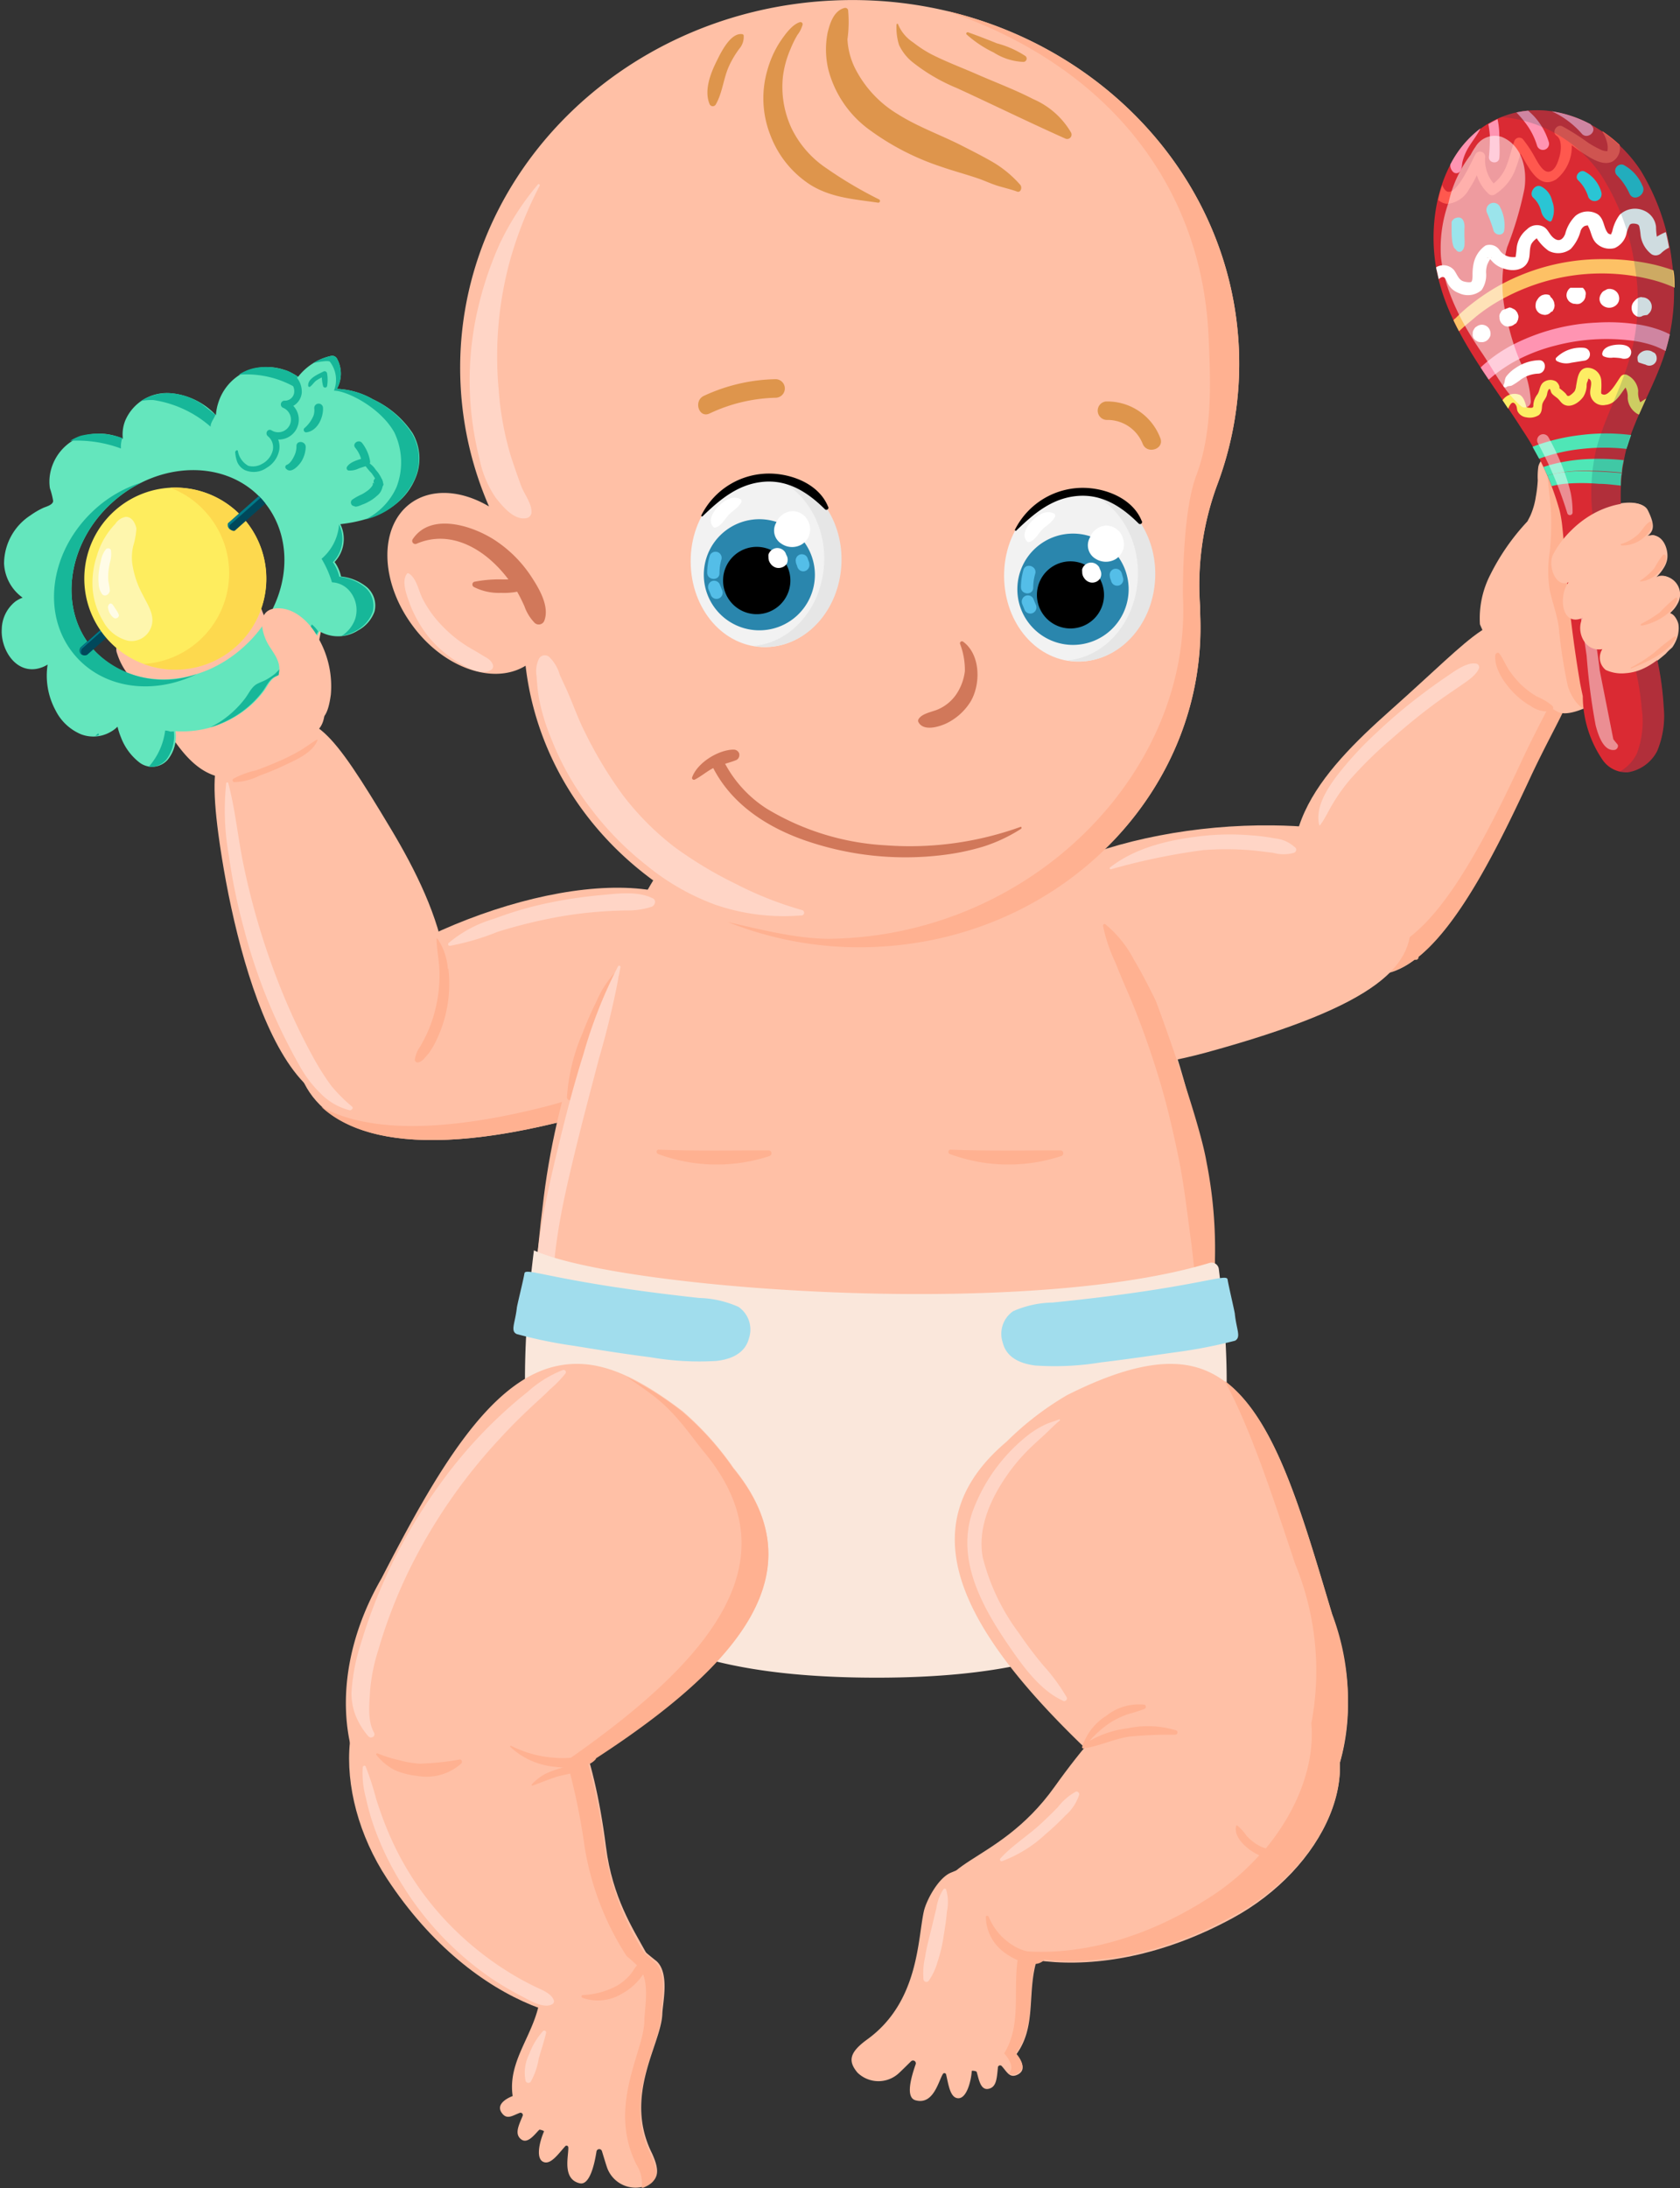 <svg id="Слой_1" data-name="Слой 1" xmlns="http://www.w3.org/2000/svg" viewBox="0 0 161.23 209.93"><rect x="0" y="0" width="161.23" height="209.93" fill="#333333" stroke="none"/><defs><style>.cls-1{fill:#ffc0a6;}.cls-2{fill:#ffb191;}.cls-3{fill:#ffd5c6;}.cls-4{fill:#d1785a;}.cls-5{fill:#f2f2f2;}.cls-6{fill:#e6e6e6;}.cls-7{fill:#2a86ad;}.cls-21,.cls-29,.cls-8{fill:#fff;}.cls-9{fill:#54bee8;}.cls-10{fill:#de954c;}.cls-11{fill:#fae7db;}.cls-12{fill:#a1dded;}.cls-13{fill:#da2a33;}.cls-14{fill:#ff94b2;}.cls-15{fill:#fdc165;}.cls-16{fill:#2ac5d4;}.cls-17{fill:#fded64;}.cls-18{fill:#ff584e;}.cls-19{fill:#4fe6b6;}.cls-20,.cls-25{fill:#00485b;}.cls-20{opacity:0.19;}.cls-21,.cls-26{opacity:0.53;}.cls-22{opacity:0.47;}.cls-23{fill:#64e6bd;}.cls-24{fill:#17b799;}.cls-26{fill:#00a7af;}.cls-27{fill:#feed5e;}.cls-28{fill:#fdd94e;}.cls-29{opacity:0.49;}.cls-30{opacity:0.71;}</style></defs><path class="cls-1" d="M748.82,354.46c3.81-8.14,4.41-12.15.61-14.58s-5.25.09-13.77,7.67c-6.76,6-12.9,12.76-6.87,21.54C736.39,380.16,744.07,364.62,748.82,354.46Z" transform="translate(-602.21 -279.41)"/><path class="cls-2" d="M752.62,343c-.29,1.86-2.08,4.51-4.33,9.32-3.07,6.57-7.36,15.38-12.06,17.81l-.46-.21a11.54,11.54,0,0,1-2.38-1.6,15.74,15.74,0,0,1-3.38-4.62.06.06,0,0,0-.12,0,8.72,8.72,0,0,0,2.86,5.23,11.26,11.26,0,0,0,2.27,1.67c-2.57,2.54-7.85,5-17.5,7.6-10.29,2.83-19.46,2-22-4.9,1.42,8.79,11.33,10.09,22.59,7,9.7-2.66,15-5.1,17.54-7.65a7,7,0,0,0,2.29-1.16l.23,0a.27.27,0,0,0,.18-.28c4.1-3.31,7.8-10.94,10.53-16.78C752.08,347.49,754.35,345.05,752.62,343Z" transform="translate(-602.21 -279.41)"/><path class="cls-1" d="M752.79,323.82a4.22,4.22,0,0,1,1.17,4.37,9,9,0,0,1,.85.57c2.16-1.26,4.88-1.54,5.42-.44.79,1.6.51,2.08-.17,2.58a2.13,2.13,0,0,1,.58-.13.47.47,0,0,1,.31,0c.93.23,1.32,1.61,1.11,2.4a2.93,2.93,0,0,1-.31.7,4.28,4.28,0,0,1-.48.64l-.28.32-.11.11a2.34,2.34,0,0,1,.5-.25,1.2,1.2,0,0,1,.65,0,1.77,1.77,0,0,1,1.13,2.46,3.23,3.23,0,0,1-.44.67,4.27,4.27,0,0,1-.36.38.92.92,0,0,1,.28.14l0,0a1.41,1.41,0,0,1,.33.4,2.25,2.25,0,0,1,.21.53,2.56,2.56,0,0,1,0,.73,2.72,2.72,0,0,1-.21.79,3.93,3.93,0,0,1-.39.69,6.34,6.34,0,0,1-.51.65c-.09.11-7.78,6.57-10.27,5.62a17,17,0,0,1-2.5-1.63,19.33,19.33,0,0,1-4.06-4.81,17.55,17.55,0,0,1-1-2,9.14,9.14,0,0,1,1-4.77,21.42,21.42,0,0,1,3.56-5.11c.09-.18.19-.36.28-.55a7,7,0,0,0,.52-1.8,12.31,12.31,0,0,0,.19-1.59,6.65,6.65,0,0,1,.06-1.34C750.26,322.7,751.93,323.14,752.79,323.82Z" transform="translate(-602.21 -279.41)"/><path class="cls-1" d="M639.66,371.14c-10.16,5.8-10.32,6.76-8.6,11.4s8.08,8.63,24.67,4.57c11.38-2.78,19.43-8.77,16.31-17.19S652.34,363.9,639.66,371.14Z" transform="translate(-602.21 -279.41)"/><path class="cls-2" d="M672,369.92a7.12,7.12,0,0,0-3.5-3.88,6.8,6.8,0,0,1,1.64,2.53c3.11,8.42-4.94,14.41-16.31,17.19-10.64,2.6-17.08,1.9-20.78-.16,3.22,3,9.92,4.62,22.64,1.51C667.11,384.33,675.16,378.34,672,369.92Z" transform="translate(-602.21 -279.41)"/><path class="cls-1" d="M724.33,358.6c11.7.13,12.43,3.6,13.18,8.5s-3,8.75-19.46,13.27c-11.3,3.09-21.24,1.77-22.61-7.1S709.73,358.43,724.33,358.6Z" transform="translate(-602.21 -279.41)"/><path class="cls-1" d="M623.17,359.45c-1.19-8.9.51-9.57,4.87-10.75s5.85.5,11.71,10.28c4.65,7.77,9,18,.67,24.62C629.85,391.89,624.66,370.57,623.17,359.45Z" transform="translate(-602.21 -279.41)"/><path class="cls-1" d="M718.13,394.22c-2.69-21.57-16.79-47.1-31.86-47.1s-29.17,25.53-31.87,47.1c-3.25,26-.47,40.7,31.87,40.7S721.38,420.19,718.13,394.22Z" transform="translate(-602.21 -279.41)"/><path class="cls-2" d="M676,389.78c-3.53,0-7,.07-10.57-.07-.25,0-.27.34-.06.42a16.17,16.17,0,0,0,10.7.19A.28.28,0,0,0,676,389.78Z" transform="translate(-602.21 -279.41)"/><path class="cls-2" d="M704,389.78c-3.53,0-7.05.07-10.57-.07-.25,0-.27.34-.06.42a16.17,16.17,0,0,0,10.7.19A.28.28,0,0,0,704,389.78Z" transform="translate(-602.21 -279.41)"/><path class="cls-2" d="M718,390.9c-.73-4.28-4.76-15.25-4.88-15.49-.65-1.33-1.33-2.66-2.09-3.93a11,11,0,0,0-2.73-3.39.15.15,0,0,0-.23.15,15.17,15.17,0,0,0,1.2,3.55c.47,1.22,1,2.41,1.52,3.63,1,2.42,1.86,4.88,2.62,7.36s1.36,5.06,1.89,7.63.82,5.16,1.17,7.75c.39,2.91.61,5.83.93,8.73,0,.37.66.41.73.05A43,43,0,0,0,718,390.9Z" transform="translate(-602.21 -279.41)"/><path class="cls-1" d="M754.14,330.53h0S754.13,330.51,754.14,330.53Z" transform="translate(-602.21 -279.41)"/><path class="cls-2" d="M632.64,350.37c-.59.33-1.11.76-1.7,1.09a19,19,0,0,1-2,1c-.72.31-1.45.61-2.19.87a8,8,0,0,0-2.12.78.18.18,0,0,0,.1.34,5.71,5.71,0,0,0,2.4-.63c.76-.27,1.5-.57,2.22-.91,1.13-.54,2.8-1.2,3.32-2.45C632.7,350.38,632.66,350.35,632.64,350.37Z" transform="translate(-602.21 -279.41)"/><path class="cls-2" d="M645.19,372.38a5.92,5.92,0,0,0-1-2.92s-.08,0-.08,0c0,1,.24,2.06.27,3.09a13.55,13.55,0,0,1-1.14,5.9c-.2.45-.44.88-.67,1.32a2.93,2.93,0,0,0-.55,1.3.28.28,0,0,0,.35.27c.44-.13.68-.54,1-.89a8.85,8.85,0,0,0,.87-1.56,12.52,12.52,0,0,0,1-6.55Z" transform="translate(-602.21 -279.41)"/><path class="cls-2" d="M661.13,372.84a9.48,9.48,0,0,0-1.7,2.7,29.77,29.77,0,0,0-1.27,2.89,18.63,18.63,0,0,0-1.54,6.25.28.28,0,0,0,.52.15,57.23,57.23,0,0,0,2.19-5.81c.37-1,.77-1.93,1.15-2.9a14.73,14.73,0,0,0,1.12-3A.28.28,0,0,0,661.13,372.84Z" transform="translate(-602.21 -279.41)"/><path class="cls-3" d="M664.86,365.6c-1.49-.74-3.41-.45-5-.31a44.77,44.77,0,0,0-5.17.78,34.15,34.15,0,0,0-5.06,1.49,11.83,11.83,0,0,0-4.37,2.33.16.16,0,0,0,.11.27,24,24,0,0,0,4.6-1.35,48.48,48.48,0,0,1,4.88-1.25,38.34,38.34,0,0,1,4.89-.68c.84-.07,1.68-.1,2.52-.12a7.38,7.38,0,0,0,2.51-.36C665.07,366.27,665.23,365.78,664.86,365.6Z" transform="translate(-602.21 -279.41)"/><path class="cls-3" d="M636,385.58a14.9,14.9,0,0,1-2-2,24.1,24.1,0,0,1-1.57-2.44,58.82,58.82,0,0,1-2.91-6,69.88,69.88,0,0,1-4-13.05c-.5-2.5-.75-5.07-1.4-7.54,0-.09-.19-.11-.2,0a24.34,24.34,0,0,0,.25,6.92,55.77,55.77,0,0,0,1.44,7,54.22,54.22,0,0,0,5.3,13.1,11.27,11.27,0,0,0,2.11,2.79,5.88,5.88,0,0,0,2.79,1.58C636,385.88,636.14,385.71,636,385.58Z" transform="translate(-602.21 -279.41)"/><path class="cls-3" d="M621.52,351.05a0,0,0,0,0,0,.05S621.56,351.05,621.52,351.05Z" transform="translate(-602.21 -279.41)"/><path class="cls-3" d="M743.81,343.07c-.85-.11-1.92.68-2.59,1.13s-1.57,1.09-2.33,1.66a50.55,50.55,0,0,0-4.62,3.89,33.33,33.33,0,0,0-3.81,4.16c-.93,1.26-2.05,3-1.64,4.68a0,0,0,0,0,.07,0c.51-.67.85-1.47,1.3-2.19a17.42,17.42,0,0,1,1.57-2.18,38.47,38.47,0,0,1,3.86-3.8c1.41-1.25,2.87-2.45,4.39-3.57.77-.57,1.57-1.1,2.35-1.64.62-.43,1.53-1,1.79-1.69A.35.35,0,0,0,743.81,343.07Z" transform="translate(-602.21 -279.41)"/><path class="cls-3" d="M726.42,360.65a3.21,3.21,0,0,0-1.85-.8,19,19,0,0,0-2.37-.3,24.24,24.24,0,0,0-4.74.08c-3,.35-6.24,1.07-8.71,3a.1.1,0,0,0,.08.18,62.21,62.21,0,0,1,8.86-1.84,29.38,29.38,0,0,1,4.4,0c.77.06,1.53.17,2.3.26a3.66,3.66,0,0,0,2,0A.31.31,0,0,0,726.42,360.65Z" transform="translate(-602.21 -279.41)"/><path class="cls-3" d="M661.53,372.11a45.86,45.86,0,0,0-3.34,8.48c-.92,2.92-1.69,5.89-2.41,8.87s-1.41,6-1.83,9a36.7,36.7,0,0,0-.35,4.57c0,1.36-.09,3.11.69,4.3a.53.53,0,0,0,1-.13c.38-1.39,0-3,0-4.46a34.37,34.37,0,0,1,.37-4.42c.42-2.94,1.11-5.84,1.81-8.72s1.47-5.75,2.22-8.62a83.41,83.41,0,0,0,2.07-8.81C661.76,372.08,661.6,372,661.53,372.11Z" transform="translate(-602.21 -279.41)"/><path class="cls-1" d="M721.1,312.74c-.92-19.36-18.39-34.26-39-33.28s-36.61,17.46-35.69,36.82A33.25,33.25,0,0,0,649.14,328c-2.65-1.57-5.55-1.78-7.57-.27-3,2.26-2.9,7.51.26,11.74,3,4.06,7.78,5.69,10.82,3.81,1.84,15.85,16.52,27.76,33.74,26.94,17.92-.85,31.8-15.17,31-32,0-.19,0-.38,0-.58A27.77,27.77,0,0,1,719,326,33.05,33.05,0,0,0,721.1,312.74Z" transform="translate(-602.21 -279.41)"/><path class="cls-2" d="M721.1,312.74c-.75-15.78-12.5-28.6-28-32.27,15.83,5.41,24.42,17.09,25.09,31.09.22,4.66.38,9.35-1.18,13.49-1.4,3.72-1.27,11.65-1.27,11.65.8,16.83-14.57,32.53-33.94,32.78-3.19,0-6.8-.94-9.75-1.61a34,34,0,0,0,14.33,2.38c17.92-.85,31.8-15.17,31-32,0-.19,0-.38,0-.58A27.77,27.77,0,0,1,719,326,33.05,33.05,0,0,0,721.1,312.74Z" transform="translate(-602.21 -279.41)"/><path class="cls-4" d="M653.19,334.72a12.13,12.13,0,0,0-3.39-3.42c-2.13-1.43-6.25-2.81-8-.13a.3.3,0,0,0,.36.42c2.49-1.09,5-.25,7,1.44A12.05,12.05,0,0,1,651,335l-.65,0a12.35,12.35,0,0,0-2.64.23.28.28,0,0,0,0,.51,5.3,5.3,0,0,0,2.6.55,6.5,6.5,0,0,0,1.53-.11c.26.45.48.91.69,1.37a4.41,4.41,0,0,0,1,1.63.58.58,0,0,0,.9-.17C655,337.62,653.94,335.86,653.19,334.72Z" transform="translate(-602.21 -279.41)"/><path class="cls-5" d="M713,334.93c-.21,4.57-3.61,8.13-7.59,7.95s-7-4-6.83-8.61,3.61-8.14,7.59-7.95S713.24,330.36,713,334.93Z" transform="translate(-602.21 -279.41)"/><path class="cls-6" d="M706.24,326.32a5.72,5.72,0,0,0-.83,0c3.57.64,6.2,4.27,6,8.52s-3.15,7.62-6.76,7.93a7.52,7.52,0,0,0,.83.09c4,.18,7.38-3.37,7.59-7.95S710.22,326.5,706.24,326.32Z" transform="translate(-602.21 -279.41)"/><path class="cls-7" d="M710.52,336.19a5.34,5.34,0,1,1-5.08-5.58A5.34,5.34,0,0,1,710.52,336.19Z" transform="translate(-602.21 -279.41)"/><path d="M708.16,336.64a3.22,3.22,0,1,1-3.07-3.37A3.23,3.23,0,0,1,708.16,336.64Z" transform="translate(-602.21 -279.41)"/><path class="cls-8" d="M710,331.13a1.68,1.68,0,0,0-1.71-1.29A1.79,1.79,0,0,0,706.8,331a1.5,1.5,0,0,0,.52,2,1.86,1.86,0,0,0,1.93.07A1.68,1.68,0,0,0,710,331.13Z" transform="translate(-602.21 -279.41)"/><path class="cls-8" d="M707.83,334.15a1.42,1.42,0,0,0-.08-.18h0a.58.58,0,0,0-.17-.29v0a.89.89,0,0,0-.86-.27.91.91,0,0,0-.65.6v0a1.09,1.09,0,0,0,0,.26.94.94,0,0,0,.18.59,1,1,0,0,0,.53.41.9.9,0,0,0,1-.35A.87.87,0,0,0,707.83,334.15Z" transform="translate(-602.21 -279.41)"/><path class="cls-8" d="M703.3,328.65c-.76-.34-1.55.22-2.06.75s-1,1.34-.48,1.94a.26.26,0,0,0,.24.07c.51-.14.84-.76,1.18-1.14s1-.71,1.26-1.24A.26.26,0,0,0,703.3,328.65Z" transform="translate(-602.21 -279.41)"/><path d="M711.77,329.37c-.94-2.32-3.92-3.33-6.24-3.13a7.28,7.28,0,0,0-5.92,4c0,.07.07.13.13.08,1.66-1.61,3.39-3.09,5.8-3.32s4.3,1,5.93,2.62A.18.18,0,0,0,711.77,329.37Z" transform="translate(-602.21 -279.41)"/><path class="cls-9" d="M700.43,334.09a6.15,6.15,0,0,0-.24,1.65c0,.76,1.17.82,1.18.05a4.65,4.65,0,0,1,.19-1.33C701.77,333.73,700.65,333.36,700.43,334.09Z" transform="translate(-602.21 -279.41)"/><path class="cls-9" d="M701.61,337.41c-.08-.19-.16-.37-.23-.56a.59.59,0,0,0-.8-.25.61.61,0,0,0-.25.8l.23.56a.59.59,0,0,0,1.05-.55Z" transform="translate(-602.21 -279.41)"/><path class="cls-9" d="M710,334.89l-.13-.46a.6.6,0,0,0-.71-.44.59.59,0,0,0-.44.7c0,.16.08.31.13.46a.58.58,0,0,0,.25.36.62.62,0,0,0,.46.08A.59.59,0,0,0,710,334.89Z" transform="translate(-602.21 -279.41)"/><path class="cls-5" d="M682.92,333.54c-.21,4.58-3.61,8.13-7.59,7.95s-7-4-6.83-8.61,3.61-8.13,7.59-7.95S683.13,329,682.92,333.54Z" transform="translate(-602.21 -279.41)"/><path class="cls-6" d="M676.13,324.93a7.67,7.67,0,0,0-.83,0c3.57.64,6.2,4.27,6,8.52s-3.14,7.62-6.76,7.93a5.7,5.7,0,0,0,.83.09c4,.19,7.38-3.37,7.59-7.95S680.11,325.12,676.13,324.93Z" transform="translate(-602.21 -279.41)"/><path class="cls-7" d="M680.41,334.8a5.33,5.33,0,1,1-5.08-5.57A5.34,5.34,0,0,1,680.41,334.8Z" transform="translate(-602.21 -279.41)"/><path d="M678.06,335.25a3.23,3.23,0,1,1-3.08-3.37A3.23,3.23,0,0,1,678.06,335.25Z" transform="translate(-602.21 -279.41)"/><path class="cls-8" d="M679.89,329.74a1.69,1.69,0,0,0-1.71-1.29,1.8,1.8,0,0,0-1.49,1.13,1.49,1.49,0,0,0,.52,2,1.82,1.82,0,0,0,1.93.07A1.68,1.68,0,0,0,679.89,329.74Z" transform="translate(-602.21 -279.41)"/><path class="cls-8" d="M677.73,332.76l-.09-.18h0a.69.69,0,0,0-.17-.3l0,0a.9.9,0,0,0-.85-.27.93.93,0,0,0-.66.6,0,0,0,0,1,0,0,1.27,1.27,0,0,0,0,.26.94.94,0,0,0,.18.59,1,1,0,0,0,.54.41.94.94,0,0,0,.5,0,.91.91,0,0,0,.54-.38A.87.87,0,0,0,677.73,332.76Z" transform="translate(-602.21 -279.41)"/><path class="cls-8" d="M673.19,327.26c-.76-.33-1.55.22-2.06.75s-1,1.34-.48,1.94a.24.24,0,0,0,.24.07c.52-.14.85-.76,1.18-1.14s.95-.71,1.26-1.24A.25.25,0,0,0,673.19,327.26Z" transform="translate(-602.21 -279.41)"/><path d="M681.67,328c-.94-2.32-3.93-3.33-6.25-3.13a7.25,7.25,0,0,0-5.91,4,.08.08,0,0,0,.12.08c1.66-1.61,3.4-3.08,5.8-3.31s4.3,1,5.93,2.61A.19.19,0,0,0,681.67,328Z" transform="translate(-602.21 -279.41)"/><path class="cls-9" d="M670.33,332.71a5.67,5.67,0,0,0-.25,1.64c0,.76,1.17.82,1.18.06a4.67,4.67,0,0,1,.19-1.34A.59.59,0,0,0,670.33,332.71Z" transform="translate(-602.21 -279.41)"/><path class="cls-9" d="M671.5,336l-.23-.56a.6.6,0,0,0-.8-.25.63.63,0,0,0-.25.8c.08.19.16.37.23.56a.59.59,0,0,0,.8.25A.6.6,0,0,0,671.5,336Z" transform="translate(-602.21 -279.41)"/><path class="cls-9" d="M679.88,333.5c0-.15-.09-.3-.14-.46a.61.61,0,0,0-.25-.36.62.62,0,0,0-.46-.08.59.59,0,0,0-.44.71c0,.15.09.3.13.45a.65.65,0,0,0,.26.37.6.6,0,0,0,.45.08A.61.61,0,0,0,679.88,333.5Z" transform="translate(-602.21 -279.41)"/><path class="cls-4" d="M693,348.83a5.61,5.61,0,0,0,2.34-2.08c1-1.65,1-4.52-.69-5.77a.19.19,0,0,0-.3.21,7.06,7.06,0,0,1,.46,2.6A5.05,5.05,0,0,1,694,346a4.09,4.09,0,0,1-1.77,1.47c-.55.24-1.51.38-1.85.91a.3.3,0,0,0,0,.36C690.88,349.57,692.27,349.16,693,348.83Z" transform="translate(-602.21 -279.41)"/><path class="cls-4" d="M700.19,358.73a31.37,31.37,0,0,1-13,1.78A24.64,24.64,0,0,1,675.8,357a11.65,11.65,0,0,1-4-4.31c.34-.11.68-.2,1-.33a.51.51,0,0,0,.35-.39.61.61,0,0,0,0-.27.56.56,0,0,0-.53-.37c-1.44,0-3.52,1.26-4,2.7,0,.15.14.23.26.18.62-.31,1.16-.79,1.78-1.11l0,0c1.77,3.44,5.07,5.61,8.66,6.89a29.39,29.39,0,0,0,13.48,1.44,22.78,22.78,0,0,0,3.82-.81,15.23,15.23,0,0,0,3.58-1.69A.12.12,0,0,0,700.19,358.73Z" transform="translate(-602.21 -279.41)"/><path class="cls-10" d="M670.31,319.08a15.67,15.67,0,0,1,6.37-1.51.89.89,0,0,0-.08-1.78,17.05,17.05,0,0,0-6.84,1.6C668.74,317.87,669.28,319.57,670.31,319.08Z" transform="translate(-602.21 -279.41)"/><path class="cls-10" d="M713.56,321.43a5.43,5.43,0,0,0-5.24-3.5.89.89,0,0,0,.09,1.77,3.63,3.63,0,0,1,3.46,2.28C712.28,323.05,714,322.5,713.56,321.43Z" transform="translate(-602.21 -279.41)"/><path class="cls-3" d="M679.16,366.72a34.49,34.49,0,0,1-6.42-2.55,38.12,38.12,0,0,1-5.82-3.51,26.79,26.79,0,0,1-4.87-4.88,39.86,39.86,0,0,1-3.73-6.17c-.58-1.14-1-2.33-1.51-3.52-.27-.65-.59-1.29-.88-1.94a3.81,3.81,0,0,0-1-1.7.64.64,0,0,0-1,.17,2.76,2.76,0,0,0-.22,1.68,18.41,18.41,0,0,0,.2,1.95,18.81,18.81,0,0,0,1.12,3.82,27.06,27.06,0,0,0,3.84,6.86,29.46,29.46,0,0,0,5.41,5.52,22.71,22.71,0,0,0,6.66,3.79,20.23,20.23,0,0,0,8.14,1A.25.25,0,0,0,679.16,366.72Z" transform="translate(-602.21 -279.41)"/><path class="cls-3" d="M654,297.23c.05-.11-.1-.22-.17-.12a26.32,26.32,0,0,0-3.69,5.75,34,34,0,0,0-2.15,6.53,30.46,30.46,0,0,0,.24,14.05,10,10,0,0,0,1.56,3.73c.66.83,1.79,2.23,3,1.94a.61.61,0,0,0,.42-.46c.09-.9-.69-1.81-1-2.66s-.69-1.92-1-2.9a29.17,29.17,0,0,1-1.14-6.28,34.79,34.79,0,0,1,1.15-12.64A37.38,37.38,0,0,1,654,297.23Z" transform="translate(-602.21 -279.41)"/><path class="cls-3" d="M649.49,343.14c-.19-.49-.65-.64-1.07-.91s-.87-.51-1.3-.77a12.47,12.47,0,0,1-2.47-2,10.6,10.6,0,0,1-1.89-2.62c-.36-.7-.59-2-1.32-2.41a.12.12,0,0,0-.15,0c-.62.73,0,2.21.28,3a12.13,12.13,0,0,0,1.8,3.12,11.05,11.05,0,0,0,2.68,2.33c.76.49,2.37,1.4,3.26.82A.42.42,0,0,0,649.49,343.14Z" transform="translate(-602.21 -279.41)"/><path class="cls-10" d="M700.12,297.14a10.77,10.77,0,0,0-2.77-2.26c-1-.57-2-1.07-3-1.58-2-1-4.11-1.75-6-2.95a10.82,10.82,0,0,1-4.11-4.45,7.11,7.11,0,0,1-.7-2.71,12.23,12.23,0,0,0,.06-2.83.29.29,0,0,0-.37-.18c-1,.28-1.38,1.46-1.6,2.4a8.36,8.36,0,0,0,.08,3.52,10.37,10.37,0,0,0,4.06,5.85,24.56,24.56,0,0,0,6.72,3.44c1.23.43,2.5.76,3.73,1.19.56.2,1.11.46,1.68.64s1.29.34,1.92.57C700.17,297.93,700.34,297.38,700.12,297.14Z" transform="translate(-602.21 -279.41)"/><path class="cls-10" d="M705,292.13a7.73,7.73,0,0,0-3.63-3.21c-1.68-.87-3.48-1.55-5.21-2.3-1.51-.67-3.09-1.25-4.56-2a11.18,11.18,0,0,1-1.75-1.14,3.79,3.79,0,0,1-1.44-1.71.08.08,0,0,0-.16,0,5.56,5.56,0,0,0,.24,1.95,4.65,4.65,0,0,0,1.28,1.64,17.58,17.58,0,0,0,4.27,2.5c3.48,1.6,6.93,3.29,10.42,4.85A.42.42,0,0,0,705,292.13Z" transform="translate(-602.21 -279.41)"/><path class="cls-10" d="M700.64,284.8a9.23,9.23,0,0,0-2.75-1.23c-.94-.38-1.84-.73-2.8-1.07-.12,0-.2.14-.11.22a11.11,11.11,0,0,0,2.6,1.73,5.73,5.73,0,0,0,2.86.9A.32.32,0,0,0,700.64,284.8Z" transform="translate(-602.21 -279.41)"/><path class="cls-10" d="M686.55,298.53a39.82,39.82,0,0,1-5.06-3,9.72,9.72,0,0,1-3.31-3.8,9.41,9.41,0,0,1-.83-5,9.6,9.6,0,0,1,.71-2.58,9.94,9.94,0,0,1,.68-1.39,2.85,2.85,0,0,0,.5-1,.21.21,0,0,0-.24-.23c-.8.22-1.54,1.31-2,2a10,10,0,0,0-1.19,2.77,9.63,9.63,0,0,0,.33,6.07,9.74,9.74,0,0,0,3.81,4.75c2,1.26,4.23,1.4,6.49,1.73A.15.15,0,0,0,686.55,298.53Z" transform="translate(-602.21 -279.41)"/><path class="cls-10" d="M673.58,282.8a.17.17,0,0,0-.12-.11c-1.14-.19-2.08,1.79-2.48,2.6-.58,1.16-1.21,2.79-.68,4.08a.33.33,0,0,0,.61.05c.63-1.09.73-2.49,1.25-3.64a9.09,9.09,0,0,1,1-1.69A1.75,1.75,0,0,0,673.58,282.8Z" transform="translate(-602.21 -279.41)"/><path class="cls-11" d="M653.45,399.37c-3.66,29.45,3.87,41,32.9,41,27.38,0,36.44-10.68,32.83-39.21a.7.7,0,0,0-.9-.58C700.37,406,661.59,403.08,653.45,399.37Z" transform="translate(-602.21 -279.41)"/><path class="cls-1" d="M684.5,478.26a2.88,2.88,0,0,0,3.9.12c.22-.19.76-.73,1.25-1.21a.27.27,0,0,1,.44.28c-.45,1.29-1,3.22,0,3.47,1.7.46,2.18-1.82,2.6-2.51a.17.17,0,0,1,.31,0c.23.92.37,2.3,1.18,2.31s1.23-1.66,1.29-2.61c0-.07.45,0,.47.08.19.58.33,1.78,1.12,1.63s.81-1,.92-2.06a.21.21,0,0,1,.37-.12c.51.56.76,1.21,1.55.8,1.11-.59-.16-1.92-.16-1.92,2.61-3.55.09-8,3.62-12,2.59-3-.57-6.74-2.39-7.45a3.56,3.56,0,0,0-1-.22,4.72,4.72,0,0,0-.69.24c-2.25,1-2.36.55-5.84,2-1.2.52-2.31,2.62-2.56,3.66-.61,2.67-.46,8.74-5.46,12.34C683.73,476.32,683.57,477.15,684.5,478.26Z" transform="translate(-602.21 -279.41)"/><path class="cls-1" d="M703.41,450.85c-5.63,7.89-12.57,6.92-10.19,12.09,2,4.36,13.74,7.86,27.28.5,8.65-4.69,13.65-14.61,7.74-21S714.51,435.28,703.41,450.85Z" transform="translate(-602.21 -279.41)"/><path class="cls-1" d="M709.64,450.18c6,5.42,12.24,9.08,16.69,5.51s7.09-11.84,3.73-21.36c-3.28-10.95-6-20.86-12.12-23.42-3.21-1.35-7.47-.59-13.32,2.35a29,29,0,0,0-5.8,4.46C688.36,426.54,695.54,437.5,709.64,450.18Z" transform="translate(-602.21 -279.41)"/><path class="cls-2" d="M730.06,434.28c-2.94-9.8-5.45-18.77-10.31-22.38,2.5,4.62,4.54,10.91,6.76,17.56a27,27,0,0,1,1.55,15.29c.35,4-1.37,8.38-4.37,12a3,3,0,0,1-.62-.25,4.72,4.72,0,0,1-1.22-.95,4.84,4.84,0,0,0-.9-1s-.08,0-.09,0c-.34,1.08,1,2.23,1.85,2.68a2.31,2.31,0,0,0,.35.18,23,23,0,0,1-4.44,3.83c-6.6,4.34-12.9,5.7-17.81,5.39a4.38,4.38,0,0,1-1.44-.61,5.8,5.8,0,0,1-2.27-2.7c-.05-.14-.29-.13-.28,0a4.32,4.32,0,0,0,1.84,3.46,6.26,6.26,0,0,0,1.21.69c-.44,3.14.38,6.21-1.29,8.95,0,0,1.16,1.19.46,1.9a.72.72,0,0,0,.82,0c1.11-.58-.16-1.92-.16-1.92,1.88-2.55,1.1-5.56,1.83-8.56a1.38,1.38,0,0,0,.88-.37l0-.05c4.89.52,11.24-.43,18-4.13C726.69,460,731,454,730.8,448.5A23.29,23.29,0,0,0,730.06,434.28Z" transform="translate(-602.21 -279.41)"/><path class="cls-1" d="M664,489.19a2.9,2.9,0,0,1-3.5-1.74c-.1-.26-.32-1-.52-1.65a.27.27,0,0,0-.52,0c-.21,1.35-.68,3.29-1.61,3.08-1.72-.4-1.06-2.63-1.1-3.44a.17.17,0,0,0-.3-.11c-.64.7-1.41,1.85-2.13,1.48s-.3-2,.1-2.91c0-.06-.41-.2-.46-.15-.43.42-1.12,1.41-1.75.9s-.23-1.3.16-2.24a.22.22,0,0,0-.27-.29c-.71.26-1.24.71-1.74,0-.7-1,1.05-1.61,1.05-1.61-.63-4.36,3.69-7.08,2.5-12.32-.88-3.86,3.68-5.67,5.62-5.43a2.92,2.92,0,0,1,1,.27,4.18,4.18,0,0,1,.5.53,28.36,28.36,0,0,0,4.18,4c1.28,1.15.6,4,.56,5.07-.1,2.91-3.75,7.8-1,13.35C665.63,487.84,665.38,488.65,664,489.19Z" transform="translate(-602.21 -279.41)"/><path class="cls-1" d="M660.37,456.63c1.23,9.61,7.8,12,3.27,15.46-3.83,2.9-15.83.44-24.29-12.44-5.4-8.22-5.12-19.32,3.1-22.15S657.94,437.66,660.37,456.63Z" transform="translate(-602.21 -279.41)"/><path class="cls-1" d="M656,450.15c-6.93,4.23-13.71,6.68-17.43,2.36s-4.79-12.93.26-21.68c5.23-10.16,10.31-18.94,16.76-20.35,3.4-.74,6.9.34,12.1,4.3a28.79,28.79,0,0,1,4.9,5.45C681.27,430.82,672.2,440.28,656,450.15Z" transform="translate(-602.21 -279.41)"/><path class="cls-2" d="M659.35,448.23a.27.27,0,0,0,.06-.12c14-9.11,21.23-18,13.2-27.78a28.49,28.49,0,0,0-4.9-5.45,29.48,29.48,0,0,0-5.38-3.38c.8.52,1.64,1.11,2.53,1.78,2.26,1.71,3.63,3.88,5,5.54,8.28,10.07,1.11,19.45-12.86,29.23a8.45,8.45,0,0,1-1.59,0,10.71,10.71,0,0,1-4.14-1.14c-.07,0-.15.06-.08.11a7.21,7.21,0,0,0,3.93,1.86,11,11,0,0,0,1.14.11,8.66,8.66,0,0,0-1,.31,4.69,4.69,0,0,0-2,1.3.07.07,0,0,0,.07.12c.74-.26,1.47-.57,2.21-.81.45-.15.93-.22,1.39-.34a65.3,65.3,0,0,1,1.41,7.18,27.26,27.26,0,0,0,4,10.32c.32.27.66.56,1,.9-.23.26-.4.6-.62.86a5.06,5.06,0,0,1-1.27,1.08,7.57,7.57,0,0,1-3.33.91.14.14,0,0,0,0,.27,4.43,4.43,0,0,0,3.81-.42,5.74,5.74,0,0,0,2-1.84c.54,1.39.13,3.51.12,4.41,0,3-3.59,8.17-.76,13.85a3.34,3.34,0,0,1,.51,2.21l.15,0c1.35-.55,1.6-1.36.7-3.19-2.71-5.54.94-10.43,1-13.35,0-1.07.72-3.92-.56-5.06-.39-.35-.73-.65-1.05-.92a25.56,25.56,0,0,1-3.79-10,57.86,57.86,0,0,0-1.57-8.09A1.88,1.88,0,0,0,659.35,448.23Z" transform="translate(-602.21 -279.41)"/><path class="cls-12" d="M720.72,405.49c0-.18-.6-2.68-.7-3.33s-3,.83-16.79,2.22a9.76,9.76,0,0,0-3.79.83,2.64,2.64,0,0,0-1,3c.33,1.34,1.49,2,3.11,2.21a27.3,27.3,0,0,0,6.32-.3c2.47-.29,4.91-.66,7.36-1a46.78,46.78,0,0,0,5.51-1.08C721.34,407.69,720.88,407,720.72,405.49Z" transform="translate(-602.21 -279.41)"/><path class="cls-12" d="M651.81,404.91c0-.19.63-2.68.73-3.33s3,.86,16.77,2.36a9.87,9.87,0,0,1,3.78.86,2.64,2.64,0,0,1,1,3c-.34,1.33-1.51,2-3.12,2.18a27.27,27.27,0,0,1-6.32-.35c-2.47-.31-4.91-.7-7.36-1.1a44.53,44.53,0,0,1-5.5-1.13C651.18,407.1,651.64,406.37,651.81,404.91Z" transform="translate(-602.21 -279.41)"/><path class="cls-3" d="M656.24,410.85a10.87,10.87,0,0,0-3.39,2.1c-1.09.86-2.13,1.78-3.13,2.74a44.86,44.86,0,0,0-5.47,6.37,50.41,50.41,0,0,0-7.41,15.05,18.88,18.88,0,0,0-.9,4.7,6.09,6.09,0,0,0,.38,2.15,7.18,7.18,0,0,0,1.21,2c.25.33.78.05.57-.33-.65-1.2-.44-2.75-.37-4.06a17.62,17.62,0,0,1,.79-3.87,48,48,0,0,1,2.85-7.43,52.33,52.33,0,0,1,8.86-12.89c1-1.1,2.09-2.17,3.19-3.19.52-.49,1.06-.95,1.55-1.46a11.19,11.19,0,0,0,1.52-1.56A.22.22,0,0,0,656.24,410.85Z" transform="translate(-602.21 -279.41)"/><path class="cls-3" d="M655.37,471.36c-.22-.76-1.4-1.12-2-1.44a27.09,27.09,0,0,1-2.58-1.45,29.76,29.76,0,0,1-4.69-3.67,28.63,28.63,0,0,1-6.68-9.74c-.42-1-.79-2.05-1.12-3.09a26.78,26.78,0,0,0-1-3.08c-.07-.15-.27-.05-.28.08a9,9,0,0,0,.3,2.91,23.09,23.09,0,0,0,.84,2.95,28.31,28.31,0,0,0,2.72,5.52,29.83,29.83,0,0,0,8.43,8.83,29.49,29.49,0,0,0,2.92,1.73c.75.38,2.16,1.28,3,.78A.32.32,0,0,0,655.37,471.36Z" transform="translate(-602.21 -279.41)"/><path class="cls-3" d="M654.33,474.27a6.76,6.76,0,0,0-1.33,2.21,4,4,0,0,0-.35,2.57.28.28,0,0,0,.51.06,6.85,6.85,0,0,0,.76-2.23c.23-.81.51-1.61.7-2.44A.18.18,0,0,0,654.33,474.27Z" transform="translate(-602.21 -279.41)"/><path class="cls-3" d="M693,460.67a.16.16,0,0,0-.25,0,4.55,4.55,0,0,0-.68,1.84c-.2.79-.38,1.58-.58,2.38s-.38,1.49-.49,2.25a6.88,6.88,0,0,0-.16,2.21.29.29,0,0,0,.48.13,6,6,0,0,0,.87-1.86,13.67,13.67,0,0,0,.59-2.53c.13-.76.24-1.53.31-2.3A4.29,4.29,0,0,0,693,460.67Z" transform="translate(-602.21 -279.41)"/><path class="cls-3" d="M704.55,442.2a18.25,18.25,0,0,0-2.21-3A38.42,38.42,0,0,1,700,436.1a20.45,20.45,0,0,1-3.48-7.29c-.49-2.7.68-5.42,2.17-7.62a17.72,17.72,0,0,1,2.36-2.83c.43-.42.88-.82,1.32-1.22s1-1,1.54-1.43a.07.07,0,0,0-.07-.12c-.49.21-1,.32-1.47.57A9.41,9.41,0,0,0,701,417a16.61,16.61,0,0,0-5.51,7.6c-1.48,4.53,1,9,3.5,12.65,1.33,1.94,3,4.31,5.19,5.31A.26.26,0,0,0,704.55,442.2Z" transform="translate(-602.21 -279.41)"/><path class="cls-2" d="M646.33,448.22a26,26,0,0,1-3.83.4,9.36,9.36,0,0,1-2-.34,12,12,0,0,1-2.06-.65.1.1,0,0,0-.11.15,5.46,5.46,0,0,0,1.77,1.46,7.12,7.12,0,0,0,2.13.55,5,5,0,0,0,4.22-1.16C646.62,448.49,646.54,448.2,646.33,448.22Z" transform="translate(-602.21 -279.41)"/><path class="cls-2" d="M715,445.4a9.26,9.26,0,0,0-4.53-.18,9.74,9.74,0,0,0-3.7,1.22,10,10,0,0,1,2.06-1.8,8.21,8.21,0,0,1,1.7-.79,15.59,15.59,0,0,0,1.51-.48.22.22,0,0,0,0-.41,5,5,0,0,0-3.65,1.06,5.53,5.53,0,0,0-2.33,3,.12.12,0,0,0,.2.11l.07-.08a.2.2,0,0,0,.17.06c1.39-.26,2.68-.87,4.1-1.09a42.85,42.85,0,0,1,4.39-.18A.21.21,0,0,0,715,445.4Z" transform="translate(-602.21 -279.41)"/><path class="cls-3" d="M705.45,451.31a5.51,5.51,0,0,0-1.68,1.44c-.56.59-1.15,1.15-1.75,1.71-1.22,1.11-2.65,2-3.79,3.24a.16.16,0,0,0,.16.27,12.55,12.55,0,0,0,4.18-2.6,24.15,24.15,0,0,0,1.88-1.77,4.46,4.46,0,0,0,1.33-2C705.82,451.47,705.66,451.23,705.45,451.31Z" transform="translate(-602.21 -279.41)"/><path class="cls-1" d="M614.82,334.92a1.09,1.09,0,0,1,1.2.08,5.84,5.84,0,0,1,1.38,1.2c.83.9,1.51,1.94,2.31,2.87l0,.06a9.37,9.37,0,0,0-.33-1.1c-.24-.69-.5-1.38-.75-2.07s-.51-1.48-.73-2.25a9,9,0,0,1-.37-2,1.86,1.86,0,0,1,.36-1.34.88.88,0,0,1,1.09-.13,3.73,3.73,0,0,1,1.2,1.14,15.59,15.59,0,0,1,1.16,1.82c.35.62.68,1.26,1,1.89.15.3.3.6.46.89a15.07,15.07,0,0,1-.09-4.14,7.94,7.94,0,0,1,.38-1.79c.11-.32.3-.76.62-.89s.68.18.86.43a6.09,6.09,0,0,1,.73,1.62c.46,1.35.81,2.74,1.2,4.11.2.69.4,1.37.62,2a11.12,11.12,0,0,0,.64,1.6,3,3,0,0,0,.3.5l.08.09.07.06a.26.26,0,0,0,.14.09.35.35,0,0,0,.13,0,.18.18,0,0,0,.16-.1,7.92,7.92,0,0,0,.63-1.23c.69-1.66,1.19-3.76,2.92-4.54a1,1,0,0,1,1.43.39,3.46,3.46,0,0,1,.29,1.93,7.07,7.07,0,0,1-.16,1.11c-.08.4-.22.8-.34,1.2a23.29,23.29,0,0,0-.69,3.17c-.34,2.11,1.65,6.18,0,7.86-.37.36-8.68,4.77-9.86,4.39-2.81-.9-4.22-4.14-5.18-5-.46-.41-2.53-3.67-3.38-5a6.34,6.34,0,0,1-.85-1.73,1.12,1.12,0,0,1,.23-1.19c.41-.31.92,0,1.25.18a14.17,14.17,0,0,1,1.42,1.14,5.92,5.92,0,0,0,.59.46,1.22,1.22,0,0,0,.24.11l.08,0h.09c.14,0,.16-.21.14-.33a3.09,3.09,0,0,0-.25-.66c-.31-.63-.69-1.21-1-1.8s-.84-1.34-1.2-2a5.25,5.25,0,0,1-.68-1.87A1.39,1.39,0,0,1,614.82,334.92Z" transform="translate(-602.21 -279.41)"/><path class="cls-2" d="M751.19,347.13a5.5,5.5,0,0,0-1.48-.89,8.63,8.63,0,0,1-1.53-1.15,9.3,9.3,0,0,1-1.17-1.42c-.33-.51-.55-1.08-.91-1.56-.13-.18-.37,0-.39.15-.11,1.31.91,2.75,1.78,3.63a7.36,7.36,0,0,0,1.66,1.28,2.72,2.72,0,0,0,1.89.48A.32.32,0,0,0,751.19,347.13Z" transform="translate(-602.21 -279.41)"/><path class="cls-2" d="M755.44,346.31c-.14-.1-.27-.17-.39-.25l-2.69-14c0-.29,0-.58,0-.86a13,13,0,0,0-1.26-6.54.19.19,0,0,0-.35.09c0,1.29.25,2.55.31,3.84a26.25,26.25,0,0,1-.12,3.76,11.72,11.72,0,0,0,0,3.69c.26,1.19.68,2.29.86,3.5a47,47,0,0,0,.87,5.67c.3,1.09,1.55,3.19,2.89,1.93A.51.51,0,0,0,755.44,346.31Z" transform="translate(-602.21 -279.41)"/><path class="cls-13" d="M746.28,290.65c-5.64,2.29-7.28,9.43-6.16,14.89,1.17,5.7,5.14,10.28,8.17,15.08a26.66,26.66,0,0,1,3.6,7.79,11.68,11.68,0,0,1,.26,1.59c.08.77.15,1.54.22,2.31A123.74,123.74,0,0,0,753.86,345c.08.39.16.79.25,1.19A10.93,10.93,0,0,0,756,352.3a2.77,2.77,0,0,0,2.42,1.21,3.85,3.85,0,0,0,2.83-2.05,8.74,8.74,0,0,0,.62-4.24,28.24,28.24,0,0,0-.59-4.39c-.77-3.75-2.1-7.36-2.91-11.1a18.55,18.55,0,0,1,0-9.56c.9-3,2.53-5.63,3.51-8.56a19.88,19.88,0,0,0,.8-8.93,21.61,21.61,0,0,0-3-8.88C756.91,291.53,751.32,288.61,746.28,290.65Z" transform="translate(-602.21 -279.41)"/><path class="cls-14" d="M759.54,310.56a18.41,18.41,0,0,0-4.06-.2,19.51,19.51,0,0,0-8.36,2.27,14.15,14.15,0,0,0-2.28,1.56c-.18.15-.36.31-.53.48.25.39.51.77.77,1.16l.52-.43a15.8,15.8,0,0,1,1.8-1.22,16.76,16.76,0,0,1,4.11-1.62,19.37,19.37,0,0,1,7.31-.47,10.63,10.63,0,0,1,2,.45,7.14,7.14,0,0,1,.9.38l.33.16c.16-.52.29-1.06.41-1.59a7.47,7.47,0,0,0-.87-.39A11.36,11.36,0,0,0,759.54,310.56Z" transform="translate(-602.21 -279.41)"/><path class="cls-15" d="M755.92,304.27A20.45,20.45,0,0,0,745.74,307a21.08,21.08,0,0,0-2.7,1.89c-.41.34-.8.71-1.18,1.09-.05,0-.11.1-.16.16.17.35.34.7.53,1.05l.46-.42c.39-.33.79-.65,1.19-1a17.12,17.12,0,0,1,2.06-1.42,20.22,20.22,0,0,1,5-2.06,19.58,19.58,0,0,1,9.44-.13,13.53,13.53,0,0,1,2.54.85c0-.55,0-1.11-.11-1.66a17.83,17.83,0,0,0-1.76-.53A21.33,21.33,0,0,0,755.92,304.27Z" transform="translate(-602.21 -279.41)"/><path class="cls-8" d="M743.94,310.73a.55.55,0,0,0-.23.2l-.11.19a.59.59,0,0,0-.05.32.34.34,0,0,0,0,.2.6.6,0,0,0,.13.28l.15.15.19.11a.67.67,0,0,0,.31.05.78.78,0,0,0,.22,0h0A.82.82,0,0,0,745,312a1,1,0,0,0,.23-.36.89.89,0,0,0,0-.43.82.82,0,0,0-1.28-.49Z" transform="translate(-602.21 -279.41)"/><path class="cls-8" d="M747.07,308.91l-.66.25a.86.86,0,0,0-.21.29.32.32,0,0,0-.08.21.32.32,0,0,0,0,.19.84.84,0,0,0,.1.44.72.72,0,0,0,.21.25.66.66,0,0,0,.28.17,1,1,0,0,0,.45,0,.88.88,0,0,0,.44-.23h0l.05,0,0,0a.67.67,0,0,0,.19-.28.44.44,0,0,0,.07-.22.6.6,0,0,0,0-.35l-.08-.22-.14-.19a.67.67,0,0,0-.28-.19A.73.73,0,0,0,747.07,308.91Z" transform="translate(-602.21 -279.41)"/><path class="cls-8" d="M750.93,307.73a1,1,0,0,0-.46-.07l-.24.06a1,1,0,0,0-.38.29l0,0v0h0a3,3,0,0,0-.19.3.73.73,0,0,0-.07.29.85.85,0,0,0,.72,1,.61.61,0,0,0,.33,0,.69.69,0,0,0,.3-.14.93.93,0,0,0,.14-.14s.08,0,.15-.06h0v0l0,0,0-.05a.67.67,0,0,0,.15-.32.65.65,0,0,0,0-.34.73.73,0,0,0-.12-.35.64.64,0,0,0-.22-.27Z" transform="translate(-602.21 -279.41)"/><path class="cls-8" d="M752.55,307.81a.87.87,0,0,0,.17.42.68.68,0,0,0,.26.22.72.72,0,0,0,.32.11h.06a.94.94,0,0,0,.41,0,.77.77,0,0,0,.31-.19.71.71,0,0,0,.21-.27.68.68,0,0,0,.08-.34.61.61,0,0,0,0-.35.93.93,0,0,0-.26-.39h-1.19A.9.9,0,0,0,752.55,307.81Zm1.13.72h0Zm.13,0,0,0,.06,0Z" transform="translate(-602.21 -279.41)"/><path class="cls-8" d="M757.59,307.89a.86.86,0,0,0-.37-.59.68.68,0,0,0-.31-.14.84.84,0,0,0-.47,0l-.34.18a.75.75,0,0,0-.22.25.91.91,0,0,0-.15.35.79.79,0,0,0,.24.73,1,1,0,0,0,1.41-.05A.84.84,0,0,0,757.59,307.89Z" transform="translate(-602.21 -279.41)"/><path class="cls-8" d="M759.77,307.91a.92.92,0,0,0-.63.3l-.1.11a.93.93,0,0,0,0,1.26l.15.12a.57.57,0,0,0,.68,0c.46-.11.38,0,.55-.18l.08-.08a.9.9,0,0,0-.71-1.5Z" transform="translate(-602.21 -279.41)"/><path class="cls-8" d="M747.67,314.71a3.51,3.51,0,0,0-.88.79c-.21.28-.13.53-.27.81a.18.18,0,0,0,.27.23c.17-.13.32-.06.51-.14a6.27,6.27,0,0,0,.87-.58,3.1,3.1,0,0,1,1.63-.56c.83,0,.92-1.32.1-1.29A4.15,4.15,0,0,0,747.67,314.71Z" transform="translate(-602.21 -279.41)"/><path class="cls-8" d="M751.54,313.75a.22.22,0,0,0,.08.3,1.91,1.91,0,0,0,1.39.16l1.32-.21a.62.62,0,0,0-.11-1.22A3.34,3.34,0,0,0,751.54,313.75Z" transform="translate(-602.21 -279.41)"/><path class="cls-8" d="M758.68,312.91c-.25-.49-1.08-.47-1.56-.4s-1.06.29-1.14.8a.26.26,0,0,0,.14.29,1.65,1.65,0,0,0,.91.12,6,6,0,0,1,.74.06,1,1,0,0,0,.64,0A.63.63,0,0,0,758.68,312.91Z" transform="translate(-602.21 -279.41)"/><path class="cls-8" d="M760.67,313.1a.65.65,0,0,0-.23-.06,1,1,0,0,0-.74.18.83.83,0,0,0-.34.46c0,.15,0,.43.13.51.36.12.57.19.64.2a.71.71,0,0,0,.92-.16.66.66,0,0,0,.15-.51c0-.15-.1-.41-.26-.48S760.77,313.13,760.67,313.1Z" transform="translate(-602.21 -279.41)"/><path class="cls-8" d="M761.14,301.17a1.91,1.91,0,0,0-1.17-1.56,2.13,2.13,0,0,0-2.32.41,4,4,0,0,0-.7,1.55,2.18,2.18,0,0,1-.11.27l0,.05h-.11c-.14-.06-.18-.06-.25-.17-.39-.53-.31-1.29-.93-1.75a1.86,1.86,0,0,0-2.13.14,3.71,3.71,0,0,0-1,1.75c-.17.43-.51.78-1,.46s-.58-.82-1-1.11a1.34,1.34,0,0,0-1.66.2,2.64,2.64,0,0,0-1,1.84,6.16,6.16,0,0,1-.08.67c0,.18,0,.16-.3.16a1.54,1.54,0,0,1-1.27-.69,1.14,1.14,0,0,0-1.34-.42,2.8,2.8,0,0,0-1.15,1.79,5.06,5.06,0,0,0-.09,1c0,.17,0,.59-.12.69s-.76,0-.93-.13c-.33-.2-.48-.67-.73-1a1.35,1.35,0,0,0-1.71-.27c0,.14.05.28.08.41s.11.5.17.74a.78.78,0,0,1,.2-.16c.44-.23.53.38.73.68a1.92,1.92,0,0,0,1,.81,2,2,0,0,0,2.18-.29,2.54,2.54,0,0,0,.43-1.66,2.32,2.32,0,0,1,.1-.74,3.06,3.06,0,0,1,.29-.57c.12.13.23.26.36.38.88.81,2.86,1.09,3.33-.3.17-.49.05-1.07.27-1.54a1.77,1.77,0,0,1,.54-.55l0,.06a4.4,4.4,0,0,0,1.12,1.16,2,2,0,0,0,2.11-.18,4,4,0,0,0,.94-1.69.84.84,0,0,1,.39-.51.9.9,0,0,1,.34-.06l0,.07c.3.52.31,1.11.73,1.58a1.84,1.84,0,0,0,1.82.52,2,2,0,0,0,1.16-1.51,4.14,4.14,0,0,1,.27-.69c.08-.13.24-.17.51-.14s.38.12.42.25a5.63,5.63,0,0,1,.12.75,2.73,2.73,0,0,0,1.07,1.94.76.76,0,0,0,.91-.11,3,3,0,0,1,.76-.53c-.09-.5-.19-1-.31-1.49a4.63,4.63,0,0,0-.86.44A6.33,6.33,0,0,1,761.14,301.17Zm-16.11,3h0C744.84,304.12,745.05,304.1,745,304.14Zm.31,0h0C745.34,304,745.39,304.17,745.34,304.15Zm4.32-1.86h0Zm.09,0Zm7-.39Zm0,0h0Z" transform="translate(-602.21 -279.41)"/><path class="cls-16" d="M741.49,301v0Z" transform="translate(-602.21 -279.41)"/><path class="cls-16" d="M741.93,300.32a.64.64,0,0,0-.41.39c0,.05,0,.41,0,.31,0,.2,0,.41,0,.62a7.22,7.22,0,0,0,.06.92,2.28,2.28,0,0,0,.15.57c.06.12.17.18.24.28a.36.36,0,0,0,.65-.1c0,.17.12-.25.13-.3a5.26,5.26,0,0,0,0-.89c0-.24,0-.48,0-.73C742.81,300.88,742.68,300.08,741.93,300.32Z" transform="translate(-602.21 -279.41)"/><path class="cls-16" d="M745.27,298.93a.68.68,0,0,0-.36.88,13.89,13.89,0,0,1,.65,1.77c.18.41.86.49,1,0a3.7,3.7,0,0,0-.37-2.26A.68.68,0,0,0,745.27,298.93Z" transform="translate(-602.21 -279.41)"/><path class="cls-16" d="M749.38,298.4a2.61,2.61,0,0,1,.74,1.3,1.38,1.38,0,0,0,.79.95.18.18,0,0,0,.2-.06,2.34,2.34,0,0,0,.06-1.89,2,2,0,0,0-1.06-1.4C749.5,297,748.88,298,749.38,298.4Z" transform="translate(-602.21 -279.41)"/><path class="cls-16" d="M753.64,296.68a3.69,3.69,0,0,1,1,1.64.67.67,0,0,0,1.26-.43,3.19,3.19,0,0,0-1.57-2C753.9,295.6,753.27,296.26,753.64,296.68Z" transform="translate(-602.21 -279.41)"/><path class="cls-16" d="M757.42,296.26a6.07,6.07,0,0,1,1.19,1.76c.43.83,1.68,0,1.22-.8a4,4,0,0,0-1.83-2A.61.61,0,0,0,757.42,296.26Z" transform="translate(-602.21 -279.41)"/><path class="cls-17" d="M759.43,316.91a1.89,1.89,0,0,0-1-1.49.51.51,0,0,0-.63.06c-.32.35-1.2,2.16-1.86,1.73-.08,0-.07-.17-.06-.33a6.31,6.31,0,0,0,0-1,1.32,1.32,0,0,0-1.41-1.18c-.82.1-.87,1.09-1,1.72a1.31,1.31,0,0,1-.12.47c0,.07-.42.48-.59.51s-.19-.12-.31-.25a5.25,5.25,0,0,0-.58-.49v0a.9.9,0,0,0,0-.16.92.92,0,0,0-.34-.5,1.09,1.09,0,0,0-1.22.11c-.36.31-.31.8-.57,1.16a1.85,1.85,0,0,0-.37.93c0,.29,0,.36-.39.33s-.27-.09-.34-.3-.21-.74-.58-.94a1.37,1.37,0,0,0-1.37.22,1.33,1.33,0,0,0-.28.3l.54.81c.13-.32.36-.76.63-.49s.17.56.29.77a1.08,1.08,0,0,0,.83.55,1.62,1.62,0,0,0,1.2-.22c.29-.26.27-.58.31-.93s.28-.54.42-.88c.06-.16.07-.36.14-.52.17-.35.23-.09.29.11s.31.37.56.56.33.39.54.56c.67.53,1.57-.05,2-.65a2.18,2.18,0,0,0,.32-1c0-.16,0-.32.09-.48a1.34,1.34,0,0,0,.07-.27s0,0,0,0c.48.15.18.89.18,1.27a1.22,1.22,0,0,0,1.48,1.26c.95-.09,1.39-1,1.91-1.67a1.86,1.86,0,0,1,.21,1,1.89,1.89,0,0,0,.93,1.53l.15.07.69-1.54a6.65,6.65,0,0,0-.56.36A2,2,0,0,1,759.43,316.91Zm-7.58-.25h0Zm2.82-1c0-.07.09,0,0,0Z" transform="translate(-602.21 -279.41)"/><path class="cls-18" d="M743.19,297.57a9.42,9.42,0,0,0,.75-1.35,4.17,4.17,0,0,0,1.17,1.82.5.5,0,0,0,.6,0,4.88,4.88,0,0,0,1.85-2.17,15.06,15.06,0,0,0,.57-1.72c.82,1.37,1.78,3.51,3.44,2.46a4,4,0,0,0,1.48-3.26c.41.29.82.6,1.24.86.72.45,1.79,1.13,2.66.7a1.49,1.49,0,0,0,.69-1.61A12.92,12.92,0,0,0,756,292l0,.06a3.26,3.26,0,0,1,.48,1.23,1.64,1.64,0,0,1,0,.54.22.22,0,0,1,0,.08,1.31,1.31,0,0,1-.69-.16,8.92,8.92,0,0,1-1.17-.65,22.86,22.86,0,0,0-2.47-1.57c-.54-.26-1.06.57-.55.91s.45,1.35.29,1.94-.43,1.39-1,1.5-1.05-.82-1.28-1.2a11.86,11.86,0,0,0-1.26-1.93.5.5,0,0,0-.82.23c-.27.77-.44,1.57-.74,2.33a3.94,3.94,0,0,1-1.24,1.7,3.46,3.46,0,0,1-.81-2.47.5.5,0,0,0-.94-.31c-.33.57-1.85,4.17-2.8,3.5a1.1,1.1,0,0,1-.37-.58,13.92,13.92,0,0,0-.4,1.44,1.47,1.47,0,0,0,.91.38A2.66,2.66,0,0,0,743.19,297.57Z" transform="translate(-602.21 -279.41)"/><path class="cls-19" d="M753.91,321.15a19.07,19.07,0,0,0-4.29,1l-.33.13.63,1.14a17.1,17.1,0,0,1,4.1-.94,19.22,19.22,0,0,1,4.29,0c0-.08.05-.17.08-.26.11-.36.23-.72.36-1.07A19.1,19.1,0,0,0,753.91,321.15Z" transform="translate(-602.21 -279.41)"/><path class="cls-19" d="M754.62,323.45a16.65,16.65,0,0,0-3.77.6l-.52.16.39.84c.2-.07.4-.12.57-.17a14.26,14.26,0,0,1,3.63-.3c1,0,2,.09,2.94.17,0-.4.1-.79.18-1.19A23,23,0,0,0,754.62,323.45Z" transform="translate(-602.21 -279.41)"/><path class="cls-19" d="M751.29,324.88c-.17.05-.37.1-.57.17.14.32.28.65.4,1a9.9,9.9,0,0,1,1.21-.22,19.6,19.6,0,0,1,3.34,0c.7,0,1.4.1,2.09.17,0-.4,0-.8.1-1.2-1-.08-2-.16-2.94-.17A14.26,14.26,0,0,0,751.29,324.88Z" transform="translate(-602.21 -279.41)"/><path class="cls-14" d="M742.28,295.91c.28-.32.2-.68.31-1.07a5,5,0,0,1,.39-1c.39-.74.95-1.36,1.31-2.11a10.07,10.07,0,0,0-2.89,3.46.89.89,0,0,0,.24.69A.45.45,0,0,0,742.28,295.91Z" transform="translate(-602.21 -279.41)"/><path class="cls-14" d="M745.1,294.49c0,.61.94.69,1,.08s0-1.52,0-2.27a7.71,7.71,0,0,0-.17-1.46c-.3.15-.6.31-.88.48a10.29,10.29,0,0,1,.14,1.06A18.57,18.57,0,0,1,745.1,294.49Z" transform="translate(-602.21 -279.41)"/><path class="cls-14" d="M749.72,293.38a.59.59,0,0,0,1.14-.3,6.37,6.37,0,0,0-1.5-2.59c-.07-.07-.26-.26-.49-.46a9.08,9.08,0,0,0-1.13.17,9.93,9.93,0,0,1,.86,1A6.79,6.79,0,0,1,749.72,293.38Z" transform="translate(-602.21 -279.41)"/><path class="cls-14" d="M754,292.22c.5.61,1.48-.14,1-.72l-.15-.17a11.52,11.52,0,0,0-3.71-1.24A8.58,8.58,0,0,1,754,292.22Z" transform="translate(-602.21 -279.41)"/><path class="cls-20" d="M746.3,290.64a12.81,12.81,0,0,1,9.49,5.45,21.7,21.7,0,0,1,3.3,8.77,19.78,19.78,0,0,1-.49,8.95c-.86,3-2.4,5.7-3.2,8.69a18.65,18.65,0,0,0,.32,9.55c.94,3.71,2.4,7.27,3.31,11a26.84,26.84,0,0,1,.74,4.36,8.73,8.73,0,0,1-.46,4.27,4,4,0,0,1-1.69,1.78,2.31,2.31,0,0,0,.79.06,3.85,3.85,0,0,0,2.83-2.05,8.74,8.74,0,0,0,.62-4.24,28.24,28.24,0,0,0-.59-4.39c-.77-3.75-2.1-7.36-2.91-11.1a18.55,18.55,0,0,1,0-9.56c.9-3,2.53-5.63,3.51-8.56a19.88,19.88,0,0,0,.8-8.93,21.61,21.61,0,0,0-3-8.88C756.91,291.54,751.33,288.62,746.3,290.64Z" transform="translate(-602.21 -279.41)"/><path class="cls-21" d="M746.34,292.55a2.15,2.15,0,0,0-2.53.95,5.91,5.91,0,0,0-.46.76,11.72,11.72,0,0,0-2.12,4.58,13,13,0,0,0-.73,5.25c.37,3.36,2.1,6.52,4,9.28,1.14,1.71,2.11,3.67,3.68,5a.57.57,0,0,0,.94-.45,9.46,9.46,0,0,0-1-3.78,22,22,0,0,1-1.27-4.06,13.49,13.49,0,0,1,0-6.94,33.71,33.71,0,0,0,1.66-5.61C748.79,295.67,748.32,293.36,746.34,292.55Z" transform="translate(-602.21 -279.41)"/><g class="cls-22"><path class="cls-8" d="M752.93,332.33c.36,1.67.59,3.36.81,5.05s.51,3.3.74,4.95a61.68,61.68,0,0,0,.86,6.65c.2.77.7,2.52,1.8,2.38.23,0,.47-.34.28-.56s-.27-.32-.38-.47l-1.31-6.62v0c-.21-1.94-.58-3.86-.85-5.79s-.51-3.94-.93-5.89C753.79,331.31,752.79,331.67,752.93,332.33Z" transform="translate(-602.21 -279.41)"/><path class="cls-8" d="M749.79,321.91a36.1,36.1,0,0,1,2.84,6.76.26.26,0,0,0,.5-.07,9.44,9.44,0,0,0-.18-1.91,16.3,16.3,0,0,0-.58-1.92,21.92,21.92,0,0,0-1.54-3.38A.58.58,0,0,0,749.79,321.91Z" transform="translate(-602.21 -279.41)"/></g><path class="cls-1" d="M758.21,344a3.61,3.61,0,0,1-1.89-.31,1.5,1.5,0,0,1-.33-2c-1.79.3-2.57-1.85-1.88-3-2.12.91-2.32-2.23-1.36-3.42-1.22.58-2-1.52-1.51-2.62a9.12,9.12,0,0,1,1.73-2.32,9.6,9.6,0,0,1,2-1.55c2.15-1.25,4.84-1.51,5.38-.42.8,1.6.51,2.08-.16,2.58a2,2,0,0,1,.57-.13.47.47,0,0,1,.31,0c.94.23,1.32,1.61,1.11,2.4a2.31,2.31,0,0,1-.31.7,4.28,4.28,0,0,1-.48.64l-.28.32-.1.11a2.06,2.06,0,0,1,.49-.25,1.2,1.2,0,0,1,.65,0,1.77,1.77,0,0,1,1.13,2.46,3.18,3.18,0,0,1-.43.67c-.12.13-.24.26-.37.38a.92.92,0,0,1,.28.14l0,0a1.38,1.38,0,0,1,.32.4,1.63,1.63,0,0,1,.21.53,2.56,2.56,0,0,1,0,.73,2.72,2.72,0,0,1-.21.79,3.88,3.88,0,0,1-.38.69C761.32,342.77,760,343.88,758.21,344Z" transform="translate(-602.21 -279.41)"/><path class="cls-2" d="M762.88,340.5A21.45,21.45,0,0,0,761,342a14.25,14.25,0,0,1-2.28,1.46s0,.11,0,.09c1.51-.59,3.5-1.48,4.35-2.93C763.13,340.54,763,340.45,762.88,340.5Z" transform="translate(-602.21 -279.41)"/><path class="cls-2" d="M763,336.77a14.26,14.26,0,0,0-1.51,1.41,13.84,13.84,0,0,1-1.76,1.08.09.09,0,0,0,.06.17c1.21-.19,3.14-1.23,3.4-2.54C763.22,336.78,763.09,336.72,763,336.77Z" transform="translate(-602.21 -279.41)"/><path class="cls-2" d="M761.81,332.65a8.17,8.17,0,0,0-.84,1.29,6.76,6.76,0,0,1-1.36,1.19s0,.07,0,.07a2.54,2.54,0,0,0,1.64-.76c.42-.38,1-1,.84-1.65C762.09,332.67,761.93,332.55,761.81,332.65Z" transform="translate(-602.21 -279.41)"/><path class="cls-2" d="M760.48,329.5c-.45.3-.67.83-1.07,1.19a4.1,4.1,0,0,1-1.61.91c-.09,0,0,.14,0,.14a3.08,3.08,0,0,0,1.95-.59c.48-.35,1-.89,1-1.53A.16.16,0,0,0,760.48,329.5Z" transform="translate(-602.21 -279.41)"/><path class="cls-23" d="M638,317.72a7.47,7.47,0,0,0-3.46-1,3,3,0,0,0,0-2.92.52.52,0,0,0-.57-.24,5.53,5.53,0,0,0-3.15,2,5.26,5.26,0,0,0-4.22-.79,4.9,4.9,0,0,0-3.41,3.19,5,5,0,0,0-.26,1.28,6.78,6.78,0,0,0-4.28-2.1,4.34,4.34,0,0,0-4.42,2.62,3.6,3.6,0,0,0-.23,1.75,5.48,5.48,0,0,0-4-.22,4.71,4.71,0,0,0-3,3.69,4.16,4.16,0,0,0,0,1.27,7.68,7.68,0,0,1,.31,1.21c0,.41-.72.56-1,.7a7.64,7.64,0,0,0-1.17.69,5.54,5.54,0,0,0-2.54,4.64,4.27,4.27,0,0,0,1.78,3.26,3.28,3.28,0,0,0-.67.35,3.46,3.46,0,0,0-1.33,2.66c-.12,1.81,1.18,4.14,3.28,3.83a3,3,0,0,0,1.12-.42,7,7,0,0,0,.76,4.39,4.82,4.82,0,0,0,2.45,2.3,3.31,3.31,0,0,0,2.78-.2,3.11,3.11,0,0,0,.72-.53,6.36,6.36,0,0,0,.32,1,5.52,5.52,0,0,0,1.79,2.44,2,2,0,0,0,2.7-.26,3.56,3.56,0,0,0,.75-2.75,9.87,9.87,0,0,0,6-1.55,9.45,9.45,0,0,0,2.48-2.28c.35-.46.6-1.09,1.12-1.38.3-.16.62-.27.91-.43a5.07,5.07,0,0,0,.87-.58,10.07,10.07,0,0,0,2.43-3.37,3.54,3.54,0,0,0,3.72-.08,3.34,3.34,0,0,0,1.57-1.8,2.33,2.33,0,0,0-.76-2.37,4.71,4.71,0,0,0-2.45-1,3.71,3.71,0,0,0-.62-1.39,3.21,3.21,0,0,0,.55-3.63c2.9-.32,5.9-1.44,7.15-4.28a4.85,4.85,0,0,0-.22-4.46A9.19,9.19,0,0,0,638,317.72ZM625.5,341.56c-4.48,4-10.89,4-14.32.17s-2.59-10.23,1.89-14.19,10.89-4.05,14.32-.17S630,337.6,625.5,341.56Z" transform="translate(-602.21 -279.41)"/><path class="cls-24" d="M616.92,317.79a10.73,10.73,0,0,1,5.5,2.56c0-.43.32-.73.46-1.14l-1.25-1a6.11,6.11,0,0,0-3-1.07,4.8,4.8,0,0,0-2.91.75A5.06,5.06,0,0,1,616.92,317.79Z" transform="translate(-602.21 -279.41)"/><path class="cls-24" d="M611.36,350c.11,0,.23,0,.34-.06a1.33,1.33,0,0,1-.05-.19A3.47,3.47,0,0,1,611.36,350Z" transform="translate(-602.21 -279.41)"/><path class="cls-24" d="M611.18,341.73c-3.43-3.87-2.59-10.23,1.89-14.19a12,12,0,0,1,2.73-1.84,12,12,0,0,0-4.41,2.51c-4.47,4-5.32,10.32-1.89,14.19,2.78,3.14,7.51,3.69,11.59,1.68A9.33,9.33,0,0,1,611.18,341.73Z" transform="translate(-602.21 -279.41)"/><path class="cls-24" d="M630.47,316.53l.3-1a5.61,5.61,0,0,0-4.22-.79,4.3,4.3,0,0,0-1.42.62A9.39,9.39,0,0,1,630.47,316.53Z" transform="translate(-602.21 -279.41)"/><path class="cls-24" d="M634.75,329.72a4.79,4.79,0,0,1-1.68,3.3,9.89,9.89,0,0,1,1,2.26,2.33,2.33,0,0,1,1.67.81,2.83,2.83,0,0,1,.56,2.69,3.16,3.16,0,0,1-1.32,1.65,4.29,4.29,0,0,0,1.43-.52,3.34,3.34,0,0,0,1.57-1.8,2.33,2.33,0,0,0-.76-2.37,4.71,4.71,0,0,0-2.45-1,3.71,3.71,0,0,0-.62-1.39A3.18,3.18,0,0,0,634.75,329.72Z" transform="translate(-602.21 -279.41)"/><path class="cls-24" d="M632.14,339.32a19.54,19.54,0,0,1-3.51,4.71,5.78,5.78,0,0,1-.87.59c-.29.16-.61.26-.9.42-.52.29-.78.92-1.13,1.38a9.66,9.66,0,0,1-2.48,2.29c-.28.17-.56.33-.85.48a10.34,10.34,0,0,0,2.53-1.16,9.45,9.45,0,0,0,2.48-2.28c.35-.46.6-1.09,1.12-1.38.3-.16.62-.27.91-.43a5.07,5.07,0,0,0,.87-.58,16.72,16.72,0,0,0,2.43-3.37A2.87,2.87,0,0,0,632.14,339.32Z" transform="translate(-602.21 -279.41)"/><path class="cls-24" d="M638,317.72a7.47,7.47,0,0,0-3.46-1,3,3,0,0,0,0-2.92.52.52,0,0,0-.57-.24,5.41,5.41,0,0,0-1.69.68c.23-.05,1.48-.31,1.6-.11a2.84,2.84,0,0,1,.38,2.76c1.2,0,4.44,1.59,5.79,4a6.63,6.63,0,0,1,.22,5.24,6.33,6.33,0,0,1-3,3.12,7,7,0,0,0,4.7-3.79,4.85,4.85,0,0,0-.22-4.46A9.19,9.19,0,0,0,638,317.72Z" transform="translate(-602.21 -279.41)"/><path class="cls-24" d="M613.82,322.44a2.45,2.45,0,0,1,.13-1,6.8,6.8,0,0,0-4-.22,4.79,4.79,0,0,0-1,.48A12.11,12.11,0,0,1,613.82,322.44Z" transform="translate(-602.21 -279.41)"/><path class="cls-24" d="M618.06,349.5a6.47,6.47,0,0,1-1.58,3.48,2,2,0,0,0,1.66-.65,3.73,3.73,0,0,0,.75-2.75C618.33,349.64,618.62,349.54,618.06,349.5Z" transform="translate(-602.21 -279.41)"/><path class="cls-25" d="M619.26,334.54l-8.68,7.69a.53.53,0,0,1-.62-.09.52.52,0,0,1,0-.63l8.67-7.69c.1-.08.32,0,.49.21S619.35,334.46,619.26,334.54Z" transform="translate(-602.21 -279.41)"/><path class="cls-26" d="M610.07,341.65l8.67-7.69c.09-.08.27,0,.43.14l-.06-.07c-.17-.2-.39-.29-.49-.21L610,341.51a.52.52,0,0,0,0,.63l.07.06A.51.51,0,0,1,610.07,341.65Z" transform="translate(-602.21 -279.41)"/><path class="cls-27" d="M625.57,329.14a8.73,8.73,0,1,1-12.33-.75A8.72,8.72,0,0,1,625.57,329.14Z" transform="translate(-602.21 -279.41)"/><path class="cls-28" d="M618.56,326.21A8.61,8.61,0,0,1,622,328.6,8.73,8.73,0,0,1,616,343.11a8.73,8.73,0,1,0,2.58-16.9Z" transform="translate(-602.21 -279.41)"/><path class="cls-25" d="M627.68,327.72l-2.92,2.59c-.1.08-.36,0-.54-.17s-.19-.46-.1-.55l2.93-2.59A6.13,6.13,0,0,1,627.68,327.72Z" transform="translate(-602.21 -279.41)"/><path class="cls-26" d="M624.28,329.77l2.93-2.59s.17.17.33.35l-.49-.53-2.93,2.59c-.09.09-.07.35.1.55l.09.09C624.2,330.05,624.2,329.84,624.28,329.77Z" transform="translate(-602.21 -279.41)"/><path class="cls-29" d="M614.28,329a1.49,1.49,0,0,0-1,.67,7.38,7.38,0,0,0-1.78,3.09,8.13,8.13,0,0,0-.39,3.25,7.07,7.07,0,0,0,1,3,3.72,3.72,0,0,0,2.36,1.87,2,2,0,0,0,2.29-1.44c.31-1.07-.41-2.06-.87-3a8.86,8.86,0,0,1-1-3.07,4.73,4.73,0,0,1,.11-1.59,7.42,7.42,0,0,0,.3-1.67C615.19,329.61,614.9,329,614.28,329Z" transform="translate(-602.21 -279.41)"/><g class="cls-30"><path class="cls-8" d="M612.39,332.09a2.37,2.37,0,0,0-.49,1.11,8.06,8.06,0,0,0-.22,1.21,5,5,0,0,0,0,1,1.76,1.76,0,0,0,.33,1c.28.32.7,0,.74-.32a5.85,5.85,0,0,0-.14-.89,5.78,5.78,0,0,1,0-.93,7.54,7.54,0,0,1,.16-.93,2.72,2.72,0,0,0,.08-1.17A.3.3,0,0,0,612.39,332.09Z" transform="translate(-602.21 -279.41)"/><path class="cls-8" d="M612.73,337.34a.43.43,0,0,0-.13.49,1.41,1.41,0,0,0,.52.85c.21.17.61-.06.47-.34h0a.81.81,0,0,0-.1-.21c-.09-.15-.19-.29-.28-.43S612.93,337.2,612.73,337.34Z" transform="translate(-602.21 -279.41)"/></g><path class="cls-24" d="M636.24,328c.21.07.57-.11.77-.19a3.43,3.43,0,0,0,.55-.25,3.61,3.61,0,0,0,.79-.55,1.47,1.47,0,0,0,.56-1.53.45.45,0,0,0-.68-.19.46.46,0,0,0-.17.3s.11.47.17.41c-.15-.28-.23-.34-.25-.16a.17.17,0,0,1,0,.1,1.07,1.07,0,0,1-.15.22,1.82,1.82,0,0,1-.38.35,4.59,4.59,0,0,1-.52.33,5.28,5.28,0,0,0-.93.52.35.35,0,0,0-.08.41c.07.17.19.17.35.23Z" transform="translate(-602.21 -279.41)"/><path class="cls-24" d="M629.63,324.34c.47.6,1.22-.23,1.49-.63a2.84,2.84,0,0,0,.43-1.41c0-.58-.88-.67-.89-.1a2,2,0,0,1-.15.81c-.14.33-.42.87-.78,1a.23.23,0,0,0-.1.34Z" transform="translate(-602.21 -279.41)"/><path class="cls-24" d="M631.62,320.89c1.06-.14,1.63-1.41,1.59-2.36a.42.42,0,0,0-.84.05,1.66,1.66,0,0,1-.07.7,3.19,3.19,0,0,1-.89,1.22.24.24,0,0,0,.21.39Z" transform="translate(-602.21 -279.41)"/><path class="cls-24" d="M635.61,324.55a1.93,1.93,0,0,0,1-.18c.28-.11.57-.19.86-.28a.4.4,0,0,0,.26-.41,3.86,3.86,0,0,0-.77-1.77c-.32-.4-1,.06-.65.47a2.86,2.86,0,0,1,.62,1.37c.09-.14.17-.28.26-.41-.53.16-1.37.36-1.68.86a.24.24,0,0,0,.13.35Z" transform="translate(-602.21 -279.41)"/><path class="cls-24" d="M637.08,323.81a5.86,5.86,0,0,0,.79,1,6.17,6.17,0,0,1,.39.6,3.29,3.29,0,0,0,.34.61.23.23,0,0,0,.41-.15,3,3,0,0,0-.74-1.38,2.08,2.08,0,0,0-1.06-.86.12.12,0,0,0-.13.17Z" transform="translate(-602.21 -279.41)"/><path class="cls-24" d="M624.78,322.74a3.37,3.37,0,0,0,.2,1,1.58,1.58,0,0,0,.72.77,2.15,2.15,0,0,0,2.09-.21,2.51,2.51,0,0,0,1.22-1.72,2,2,0,0,0-.74-1.88l-.34.57a1.91,1.91,0,1,0,1.76-3.37c-.05.22-.11.44-.17.66a1.62,1.62,0,0,0,1.65-1.45,2.15,2.15,0,0,0-1.54-2.18.35.35,0,0,0-.44.23c-.08.23.07.33.22.44a3.38,3.38,0,0,1,.78.62,1.14,1.14,0,0,1,.25.87.89.89,0,0,1-.93.76.36.36,0,0,0-.17.67,1.22,1.22,0,1,1-1.07,2.18c-.37-.22-.67.31-.34.57a1.36,1.36,0,0,1,.44,1.41,2,2,0,0,1-1,1.23,1.72,1.72,0,0,1-1.33.19,2,2,0,0,1-1-1.42c0-.1-.2-.09-.19,0Z" transform="translate(-602.21 -279.41)"/><path class="cls-24" d="M632,316.48c.22-.16.35-.41.58-.57a3.59,3.59,0,0,1,.88-.43l-.35-.25a3.63,3.63,0,0,0,.11,1.23.2.2,0,0,0,.38,0,3.57,3.57,0,0,0,0-1.22.24.24,0,0,0-.34-.19c-.5.26-1.54.67-1.47,1.38,0,.11.14.12.21.07Z" transform="translate(-602.21 -279.41)"/><path class="cls-1" d="M633.19,344.68a.21.21,0,0,1-.08-.16Z" transform="translate(-602.21 -279.41)"/><path class="cls-1" d="M633.21,344.63a.17.17,0,0,1-.06-.11,0,0,0,0,0-.08,0,.26.26,0,0,0,.08.19.05.05,0,1,0,.06-.08Z" transform="translate(-602.21 -279.41)"/><path class="cls-1" d="M632.81,340.72c-.76-1.49-2.3-3.08-4.11-2.94s-1.44,2.12-.86,3.25c.43.82,1.14,1.52,1.18,2.49,0,.68-.33,1.41.05,2.05a34.85,34.85,0,0,0,3.54,2.74s0,.11,0,.12c1,.18,1.25-1.69,1.35-2.37A9.26,9.26,0,0,0,632.81,340.72Z" transform="translate(-602.21 -279.41)"/></svg>
